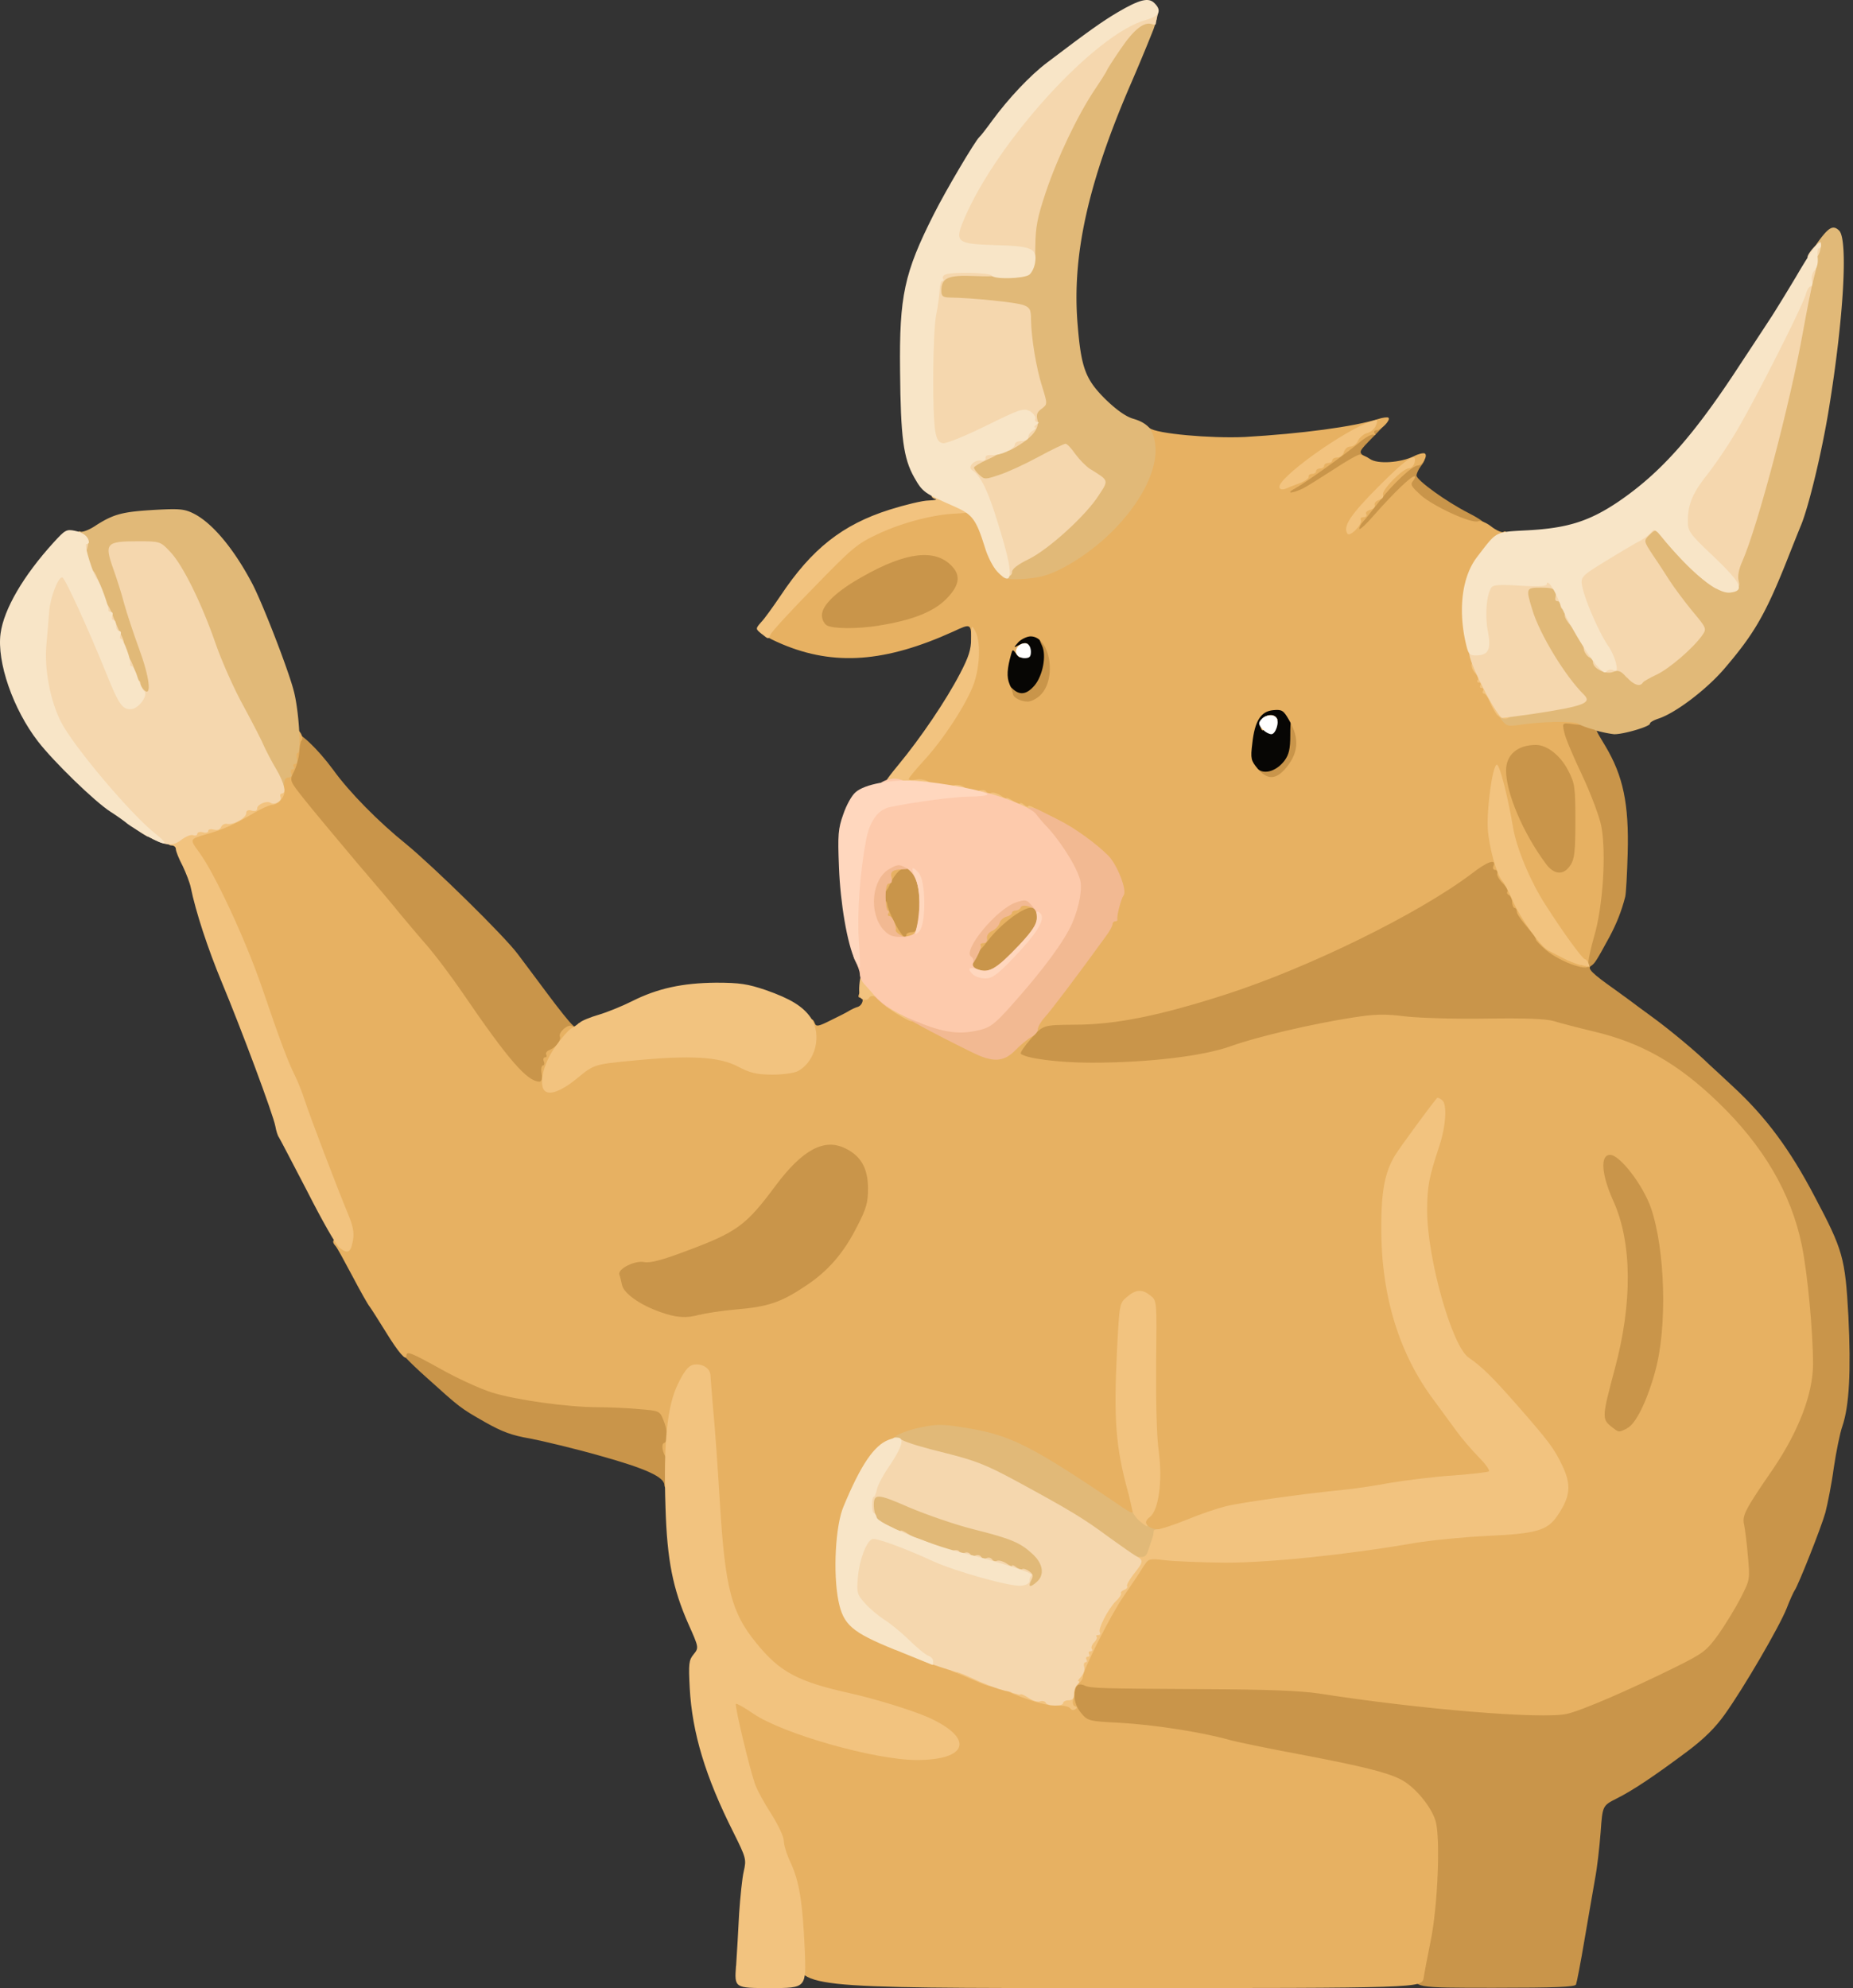 <svg width="508" height="545" fill="none" xmlns="http://www.w3.org/2000/svg"><rect width="100%" height="100%" fill="#333333" stroke="none"/><path d="M341.736 212.042c-1.706-2.609-1.034-13.459 1.034-16.972 1.266-2.222 1.628-2.377 6.332-2.609 4.756-.233 4.911-.155 6.1 2.015 1.422 2.816 1.499 11.16.078 14.518-1.5 3.565-3.8 4.908-8.4 4.908-3.36 0-4.084-.31-5.144-1.86zM275.493 191.298c-1.189-.904-1.421-2.015-1.421-6.174 0-5.941.517-8.189 2.688-10.85 1.344-1.782 2.093-2.014 5.815-2.014 3.877 0 4.394.155 5.144 1.859 1.111 2.377 1.188 8.784.155 12.194-1.189 4.159-3.412 6.019-7.444 6.019-1.861 0-4.084-.44-4.911-1.034h-.026z" fill="#070604"/><path d="M387.897 541.099c.31-2.17 1.189-7.285 2.016-11.392 2.016-9.817 2.688-23.741 1.421-28.261-1.111-3.953-5.737-9.533-9.614-11.47-3.877-1.937-10.339-3.565-27.604-6.846-8.4-1.55-17.188-3.358-19.565-4.03-7.444-2.092-20.626-4.081-29.775-4.624-8.555-.439-8.788-.516-10.649-2.686-1.628-1.938-1.861-2.764-1.628-7.13.233-4.908.233-4.908 4.316-4.753 2.223.077 18.015.516 34.996.904 16.981.362 32.747 1.033 34.995 1.498 16.309 3.281 55.078 6.536 60.971 5.218 3.645-.826 17.11-6.69 29.465-12.787 7.599-3.797 8.4-4.469 11.605-8.86 1.861-2.532 4.471-6.769 5.815-9.3 2.766-5.063 2.611-3.643 1.189-18.445-.517-5.218-.517-5.218 8.038-17.695 4.678-6.923 6.255-9.972 8.478-16.507 2.688-8.034 2.688-8.034 1.783-20.382-1.551-22.475-5.066-33.919-14.37-46.654-2.766-3.643-7.754-9.377-11.166-12.658-11.01-10.566-20.832-16.146-34.091-19.271-4.316-1.034-8.994-2.299-10.416-2.764-1.861-.672-7.211-.905-18.971-.75-8.994.155-18.454-.077-20.987-.516-3.411-.517-6.41-.439-11.527.31-10.416 1.55-25.536 5.14-32.592 7.75-8.865 3.203-24.709 4.753-43.163 4.314-7.599-.155-15.042-.672-16.516-1.189-2.61-.826-2.817-1.11-2.817-3.642.078-2.17.75-3.487 3.36-6.329 3.205-3.487 3.205-3.487 11.683-3.487 11.088 0 23.158-2.455 41.534-8.344 22.693-7.363 52.623-22.01 67.226-33.04 3.489-2.765 4.833-3.281 7.521-3.281 3.05 0 3.36.155 3.799 2.221.311 1.266.957 2.764 1.551 3.359.672.594 1.861 2.893 2.766 5.14 1.55 3.72 3.411 6.768 5.582 8.99.44.594.905 1.266.905 1.498 0 1.705 8.348 7.208 9.382 6.174.078-.155 1.112-3.28 2.171-6.923 2.766-9.377 3.283-19.788 1.422-27.589-1.422-5.89-1.422-5.89-1.784 2.377-.517 10.798-1.344 12.193-7.081 12.193-4.549 0-4.911-.31-10.804-9.972-4.911-8.111-7.444-20.899-5.066-26.117 1.034-2.376 4.911-3.565 10.494-3.28 4.238.31 4.238.31 4.238-2.816 0-3.203 0-3.203 3.722-3.203 5.221 0 9.667 1.498 9.667 3.28 0 .904-.362 1.189-1.112.904-1.499-.516-1.499-.516 1.422 4.315 4.833 8.111 6.487 15.783 6.099 29.449-.155 5.502-.439 10.849-.672 11.831-1.033 4.03-2.377 7.362-4.316 11.005-3.644 6.691-4.032 7.285-5.066 7.956-1.111.672.31 2.093 6.617 6.536 1.861 1.343 3.722 2.687 4.084 2.971.439.361 3.282 2.454 6.332 4.675 4.756 3.488 11.76 9.3 15.559 13.02.672.594 3.567 3.281 6.41 5.942 8.943 8.266 15.559 17.178 22.331 30.121 7.754 14.647 8.348 16.739 9.227 32.73.75 15.112.233 24.618-1.628 30.121-.672 1.86-1.706 7-2.378 11.469-.594 4.469-1.706 9.972-2.3 12.271-1.189 4.236-7.444 19.943-8.4 21.286-.31.439-1.344 2.687-2.223 4.986-2.016 5.063-11.76 21.802-16.981 29.087-2.533 3.565-5.583 6.613-10.261 10.127-8.865 6.613-14.81 10.643-19.436 12.942-3.799 1.937-3.799 1.937-4.316 9.222-.31 4.03-.957 9.817-1.551 12.865-.517 3.048-1.861 10.643-2.895 16.739-1.034 6.174-2.093 11.599-2.3 12.116-.233.672-5.428.904-22.409.904-22.098 0-22.098 0-21.581-3.875l-.181.052zM182.136 407.13c0-2.221-5.065-4.546-17.575-8.034-7.082-2.014-15.792-4.081-19.281-4.753-4.911-.826-7.676-1.86-12.277-4.469-6.927-3.952-6.772-3.875-16.438-12.58-4.084-3.643-7.366-7.079-7.366-7.595 0-.749.956-1.033 2.894-1.033 2.223 0 4.989 1.11 11.011 4.469 4.394 2.454 10.726 5.347 13.983 6.406 6.487 2.015 20.625 4.03 29.102 4.03 2.895 0 7.883.233 11.088.517 5.738.439 5.738.439 6.85 3.048 1.421 3.41.594 20.976-.957 20.976-.594 0-1.034-.439-1.034-.956v-.026z" fill="#C9954A"/><path d="M439.382 393.13c-1.938-1.55-2.016-1.86-1.706-6.536.233-2.687 1.422-8.706 2.688-13.33 4.756-17.644 4.679-30.715-.31-41.875-2.222-4.908-2.61-6.484-2.61-11.392 0-5.657 0-5.657 3.954-5.657 4.032 0 4.032 0 7.883 4.753 4.627 5.812 6.927 11.909 8.271 22.397 1.344 10.798.672 28.803-1.499 36.45-2.223 8.266-5.428 14.802-7.805 15.835-2.973 1.344-6.617 1.034-8.866-.671v.026zM178.725 361.949c-4.472-1.55-9.667-4.831-10.261-6.484-.233-.594-.672-2.893-.905-5.063-.517-3.952-.439-4.03 2.016-5.502 1.629-.956 3.8-1.55 6.022-1.55 3.36 0 15.715-4.082 21.504-7.13 3.412-1.783 7.883-6.174 12.949-12.942 7.211-9.533 10.804-11.909 18.248-11.909 4.238 0 8.038 1.937 10.209 5.14 1.499 2.17 1.706 3.488 1.706 9.378 0 6.406-.155 7.129-2.895 12.425-3.722 7.44-8.038 12.426-14.138 16.43-6.772 4.546-10.261 5.735-18.971 6.484-4.161.362-8.71 1.033-10.132 1.498-3.877 1.111-11.088.827-15.326-.749l-.026-.026zM142.256 297.238c-2.378-1.55-8.271-9.145-17.498-22.63-3.05-4.469-7.676-10.643-10.338-13.691-2.688-3.048-5.816-6.846-7.082-8.344-1.189-1.55-6.539-7.879-11.915-14.13-16.516-19.427-18.17-21.648-18.17-24.542 0-1.42.44-3.41 1.034-4.469.594-1.033 1.034-3.28 1.111-5.063 0-1.937.362-3.358 1.034-3.565 1.421-.516 6.617 4.392 10.933 10.256 4.316 6.019 12.354 14.208 20.031 20.382 7.676 6.329 26.802 25.083 30.524 30.069 1.706 2.222 5.427 7.285 8.348 11.16 2.895 3.875 5.893 7.672 6.772 8.395 1.344 1.189 1.421 1.421.232 2.61-.672.749-1.189 1.86-1.189 2.454-.077 1.343-1.783 3.642-2.765 3.642-.827 0-2.455 4.908-2.455 7.362 0 1.344-.44 1.55-3.128 1.55-1.861 0-4.161-.594-5.505-1.498l.026.052zM266.11 268.073c-2.894-1.033-2.765-4.392.233-9.222 5.066-7.957 10.648-12.193 16.231-12.193 3.644 0 3.722.077 4.239 2.531.827 4.469-.31 7.001-5.505 12.503-6.772 7.208-9.744 8.396-15.198 6.407v-.026zM244.813 258.386c-2.455-3.126-3.876-7.518-3.876-11.987 0-7.284 2.377-10.927 7.081-10.927 4.756 0 6.333 2.971 6.333 11.909 0 7.801-.595 10.411-2.301 10.411-.827 0-1.421.361-1.421.749 0 1.033-4.911.904-5.816-.155zM344.191 214.883c-.31-.232-.517-1.42-.517-2.609 0-1.86.155-2.015 1.499-1.188 1.939 1.188 4.989.077 7.005-2.609 1.189-1.628 1.55-3.203 1.55-6.923 0-4.392.156-4.753 1.551-4.753 1.861 0 2.533 1.704 2.533 6.845 0 4.082-1.034 6.846-3.644 9.739-1.551 1.705-2.456 2.015-5.66 2.015-2.172 0-4.084-.232-4.317-.517zM276.526 193.752c-.904-.439-1.344-1.627-1.344-3.203 0-3.203.517-3.642 2.3-1.86 2.016 2.015 3.955 1.783 6.178-.826 2.222-2.687 3.282-8.189 2.016-10.85-1.112-2.454-1.112-2.532 1.033-2.532 2.456 0 3.36 2.299 3.36 8.628 0 5.425-1.344 9.455-3.566 10.643-1.939 1.034-8.271 1.034-9.977 0zM224.42 173.655c-1.034-.594-1.344-1.705-1.344-4.986 0-4.03.233-4.547 2.817-7.001 3.36-3.28 12.2-8.395 17.86-10.333 4.394-1.498 12.949-1.86 15.999-.749 3.644 1.421 4.988 3.72 4.988 8.396 0 4.159-.155 4.546-3.205 7.517-3.489 3.487-9.382 5.812-18.376 7.207-6.255.956-17.111.904-18.765-.077l.026.026zM370.477 144.799c0-1.627.439-3.41.956-3.952.517-.517 2.093-2.454 3.412-4.314 6.022-7.879 10.054-11.16 13.853-11.16 2.171 0 2.3.517.75 2.532-.595.826-1.112 1.937-1.112 2.454 0 1.266 8.193 7.207 14.371 10.333 5.815 2.971 6.539 4.753 2.016 4.753-3.877 0-11.915-3.281-16.232-6.536-2.817-2.17-3.489-2.376-4.161-1.498-.439.594-2.61 3.126-4.833 5.657-3.412 3.953-4.394 4.624-6.488 4.624-2.455 0-2.532-.077-2.532-2.893zM351.118 134.828c0-1.938.439-2.687 1.783-3.358 2.223-.956 13.026-8.706 17.937-12.71 2.973-2.454 4.317-3.048 6.617-3.048 2.972 0 2.972 0-1.034 4.081-3.877 3.953-3.954 4.082-2.61 5.141.827.594 1.343 1.188 1.111 1.343-1.344 1.111-13.466 8.783-15.404 9.817-1.344.671-3.722 1.188-5.428 1.188-2.895 0-2.972-.078-2.972-2.454z" fill="#C9954A"/><path d="M218.399 535.519c-.672-12.193-1.55-17.695-3.877-22.681-1.033-2.17-1.861-4.831-1.861-5.941 0-1.111-1.499-4.315-3.36-7.285-1.86-2.816-3.954-6.613-4.548-8.344-1.784-5.064-5.506-21.286-5.506-24.102 0-2.377.155-2.532 2.688-2.532 1.784 0 3.955.904 7.005 2.971 7.004 4.753 33.341 12.658 42.129 12.658 4.083 0 8.477-1.188 8.477-2.299 0-1.343-6.926-5.063-12.587-6.923-8.865-2.816-12.871-3.953-15.714-4.547-5.583-1.033-15.198-4.314-17.782-5.941-3.283-2.093-5.066-3.72-8.4-7.957-6.694-8.189-8.478-15.034-9.899-37.509-1.189-19.865-2.456-35.933-2.973-37.277-.672-1.937-1.861-.826-4.083 3.798-1.784 3.565-2.456 6.174-2.766 9.894-.439 6.845-.827 8.395-2.016 8.395-1.266 0-2.378-3.952-1.266-4.314 1.111-.361 1.034-3.41-.233-6.406-.956-2.377-1.111-2.454-6.772-2.893-3.204-.31-8.193-.517-11.087-.517-8.478 0-22.642-2.015-29.103-4.03-3.283-1.033-9.615-3.952-13.983-6.407-8.348-4.624-9.46-5.063-9.46-3.642 0 1.628-2.222-.956-5.737-6.691-1.939-3.125-3.877-6.174-4.317-6.768-.517-.594-2.688-4.469-4.833-8.55-2.17-4.082-4.161-7.75-4.549-8.112-1.111-1.188-.75-1.937.827-1.937 2.016 0 1.861-1.705-.44-6.691-1.782-3.797-10.57-26.944-11.837-31.258-.31-1.033-1.266-3.203-2.093-4.83-1.784-3.565-3.8-8.99-9.15-24.541-4.626-13.253-12.07-29.45-16.67-35.934-1.861-2.764-2.973-5.14-2.973-6.535 0-2.093.31-2.3 3.567-3.126 4.084-.904 8.71-2.893 13.931-6.019 2.094-1.266 4.317-2.222 4.989-2.299 2.016 0 3.566-2.17 3.566-4.909 0-1.42.31-2.531.595-2.531.827 0 3.127-7.001 3.127-9.377 0-1.266.44-1.783 1.422-1.783 1.266 0 2.61 2.454 1.783 3.281-.233.232-.517 1.705-.594 3.281-.156 1.627-.828 4.03-1.5 5.27-1.189 2.376-1.189 2.376 3.128 7.801 2.378 2.971 8.71 10.566 13.983 16.817 5.35 6.252 10.726 12.581 11.915 14.131 1.266 1.498 4.393 5.269 7.081 8.344 2.688 3.048 7.289 9.222 10.339 13.691 12.354 18.083 17.575 24.102 20.909 24.102.595 0 .827-.827.595-2.222-.233-1.266 0-2.221.362-2.221.361 0 .516-.517.232-1.111-.232-.594-.077-1.111.362-1.111s.517-.362.31-.749c-.232-.439.155-.956.905-1.266 1.706-.672 3.282-2.609 2.817-3.72-.362-1.188 2.3-3.487 3.36-2.816.517.31 1.189.078 1.551-.439.439-.749.672-.516.672.904 0 2.17-2.016 4.392-3.955 4.392-.904 0-1.266.594-1.266 1.86 0 1.033-.44 2.686-1.034 3.565-1.499 2.299-2.171 4.986-1.344 4.986.362 0 2.61-1.55 4.911-3.41 4.161-3.488 4.161-3.488 15.197-4.547 6.022-.594 14.965-.956 19.876-.827 8.193.233 9.382.44 13.026 2.377 4.472 2.377 9.15 2.893 11.993 1.343 2.895-1.55 5.143-5.425 5.143-8.938 0-3.126.957-4.159 1.784-2.015.361.956 1.033.827 4.316-.826 2.171-1.034 4.471-2.222 5.066-2.61.594-.361 1.706-.904 2.455-1.11 1.344-.517 1.783-2.532.517-2.532-.517 0-.517-.439 0-1.498 1.034-1.938 5.35-2.015 7.211-.155 2.378 2.454 5.66 4.314 17.937 10.488 13.259 6.691 12.587 6.613 16.387 2.17.956-1.189 2.377-2.093 3.205-2.093.956 0 1.421-.516 1.421-1.782 0-.956.517-2.222 1.189-2.764.956-.827 9.744-12.271 17.86-23.353 2.61-3.642 4.316-9.3 3.721-12.426-1.033-5.657-14.809-15.783-25.742-18.909-1.034-.233-3.205-1.111-4.833-1.86-3.283-1.421-15.198-4.03-22.486-4.831-4.679-.516-4.679-.516-4.679-3.048 0-2.17.75-3.41 4.239-7.207 5.273-5.735 11.476-15.19 13.543-20.77 1.034-2.816 1.551-6.019 1.551-9.455 0-5.14 0-5.14-4.988-2.815-18.532 8.395-32.54 9.454-46.885 3.41-4.316-1.86-5.427-2.61-5.427-3.875 0-1.034 4.032-5.735 11.759-13.614 11.011-11.392 12.071-12.193 18.015-15.035 7.134-3.281 14.526-5.141 23.158-5.812 5.816-.439 5.816-.439 7.289 2.092.827 1.344 2.171 4.676 2.972 7.363.956 3.125 2.3 5.657 3.722 7 2.016 1.938 2.61 2.093 5.428 1.628 6.694-1.111 17.937-8.473 24.036-15.784 7.367-8.783 9.46-13.614 8.788-20.227-.439-4.159-.439-4.237 1.034-2.971 1.706 1.55 16.826 2.893 26.13 2.454 15.56-.904 29.853-2.816 36.469-4.908 1.344-.439 2.688-.594 2.895-.362.672.595-2.016 3.41-3.283 3.41-.594 0-.827.362-.516.904.31.44.232.595-.311.362-.361-.31-2.222.672-3.954 2.17-4.032 3.358-14.655 10.927-17.498 12.503-2.895 1.55-.904 1.498 2.171 0 1.267-.672 5.066-3.048 8.4-5.218 3.36-2.222 6.539-4.03 7.082-4.03.594 0 1.861.517 2.817 1.188 2.094 1.499 8.4 1.034 12.07-.749 1.267-.672 2.611-.956 2.973-.749.904.517-.595 3.281-1.861 3.281-1.499 0-6.849 4.985-10.649 9.894-1.938 2.531-3.954 5.063-4.471 5.58-.517.516-.957 1.42-.957 1.859 0 .517 1.939-1.265 4.239-3.952 5.221-5.89 9.899-10.411 10.856-10.411.361 0 .232.517-.311 1.189-.904 1.111-.594 1.55 2.171 4.081 3.49 3.049 13.776 7.75 15.56 7.079.672-.31 2.3.361 3.644 1.42 1.422 1.111 2.895 1.705 3.283 1.499 1.55-.956.672 2.17-1.267 4.546-4.394 5.218-5.505 7.001-6.539 10.049-2.3 6.484-.956 14.57 4.239 25.6 1.783 3.72 4.032 7.595 5.066 8.783 1.705 1.783 2.093 1.938 4.471 1.266 1.422-.361 5.738-.749 9.46-.749 6.849 0 6.926 0 6.926 1.783 0 1.627-.232 1.782-3.127 1.42-3.05-.439-3.05-.439-2.533 2.093.233 1.421 2.455 6.69 4.911 11.831 2.455 5.218 4.756 11.392 5.272 13.976 1.422 7.44.44 22.164-1.938 30.198-1.034 3.643-1.783 7.078-1.551 7.672.957 2.455-7.598-.361-11.76-3.952-1.499-1.266-2.688-2.532-2.688-2.816 0-.31-.362-.904-.749-1.421-3.489-4.159-4.472-5.502-4.472-6.251 0-.517-.31-.956-.594-.956-.31 0-.672-.749-.672-1.627-.078-.956-.517-1.783-.956-1.938-.362-.155-.595-.594-.362-.904.232-.362-.362-1.421-1.344-2.377-.957-.955-1.629-2.169-1.422-2.686.155-.517-.155-.904-.594-.904-.517 0-.75-.517-.44-1.111.75-2.015-1.705-1.188-6.022 2.17-14.577 11.005-44.507 25.678-67.225 33.04-18.299 5.89-30.369 8.344-41.69 8.344-8.555.077-8.555.077-11.838 3.797-1.783 2.015-3.049 3.875-2.817 4.159 1.344 1.266 10.209 2.454 19.359 2.454 15.482 0 30.808-1.782 38.485-4.624 7.133-2.531 22.021-6.019 33.134-7.749 6.1-.956 8.711-1.034 14.526-.31 3.877.439 13.931.749 22.331.594 10.648-.155 16.154.077 18.247.671 1.629.517 6.488 1.783 10.804 2.816 13.259 3.126 23.08 8.706 34.091 19.271 12.587 12.064 20.237 25.136 23.158 39.499 1.551 7.594 3.05 23.585 3.05 32.446 0 8.111-3.955 18.444-10.933 28.725-7.676 11.16-8.555 12.788-7.961 15.319.233 1.111.75 4.986 1.034 8.551.595 6.484.595 6.484-2.016 11.599-1.421 2.764-4.161 7.207-6.022 9.894-3.282 4.469-4.032 5.14-11.682 8.938-12.794 6.329-25.898 11.986-29.853 12.865-6.694 1.55-40.5-1.266-68.026-5.58-5.066-.749-13.983-1.111-31.636-1.189-28.224-.155-30.809-.232-32.54-.955-1.861-.905-2.817.077-2.817 2.893 0 1.55.672 3.281 1.86 4.676 1.784 2.092 2.016 2.17 10.571 2.609 9.15.516 22.331 2.531 29.775 4.624 2.378.671 11.166 2.454 19.566 4.03 17.265 3.28 23.752 4.908 27.603 6.845 3.877 1.938 8.478 7.518 9.615 11.47 1.344 4.676.594 23.224-1.344 32.73-.827 4.082-1.706 8.706-1.939 10.256-.516 2.764-.516 2.764-85.964 2.764-85.447 0-85.447 0-85.912-9.455l-.026-.026zm73.171-70.911c0-.361.439-.749 1.033-.749.595 0 1.112-1.188 1.344-3.203.517-4.392 7.082-18.445 11.76-25.135 2.094-3.049 4.549-6.613 5.35-7.957 1.551-2.531 1.551-2.531 8.349-2.015 18.609 1.421 39.518-.077 66.321-4.753 4.549-.749 13.543-1.627 20.108-1.937 13.026-.595 16.076-1.499 18.764-5.348 3.05-4.469 3.205-5.735 1.344-9.61-2.171-4.624-3.567-6.484-12.277-16.429-7.004-7.957-9.666-10.566-13.259-12.942-2.817-1.938-7.082-13.33-9.899-26.35-1.111-5.218-1.551-10.126-1.551-16.378-.077-8.86.311-10.927 3.645-20.304.594-1.783.956-3.358.827-3.488-.44-.439-7.754 8.784-9.227 11.677-3.567 6.923-4.316 19.193-1.784 31.619 2.533 12.581 6.488 21.88 12.949 30.353 1.861 2.455 4.678 6.33 6.333 8.551 1.55 2.222 4.238 5.425 5.944 7.078 2.533 2.377 3.05 3.41 3.05 5.735 0 3.203 0 3.203-11.993 3.953-3.954.232-10.648 1.033-14.887 1.782-4.239.749-10.054 1.627-12.949 1.86-10.933 1.111-28.43 3.487-32.462 4.546-2.378.595-7.211 2.222-10.804 3.72-9.382 3.72-15.921 3.565-15.921-.516 0-.956-.595-1.343-1.861-1.343-1.034 0-2.817-.595-3.955-1.344-21.736-14.802-30.446-19.504-39.234-21.363-8.116-1.705-16.154-1.034-18.764 1.498-.595.594-1.551 1.111-2.094 1.111-2.817 0-7.754 7.284-12.277 18.237-2.171 5.141-2.765 14.519-1.421 21.416 1.551 7.801 4.316 9.532 29.697 18.909 26.725 9.894 29.775 10.798 29.775 9.145l.026-.026zm23.675-56.237c.516-2.532.594-5.348.155-8.551-.362-2.609-.75-13.02-.75-23.069 0-15.706-.155-18.444-1.189-19.271-.956-.827-1.421-.749-2.765.594-1.499 1.498-1.629 2.764-2.223 15.19-.517 12.942-.233 18.522 1.551 28.132 1.111 5.657 3.282 12.064 3.799 11.392.31-.31.956-2.299 1.422-4.392v-.025zm130.781-16.818c2.377-1.033 5.582-7.594 7.805-15.835 3.283-12.064 2.688-33.04-1.189-44.484-2.171-6.329-8.555-14.647-11.243-14.647-2.765 0-2.378 5.425.905 12.658 5.143 11.392 5.272 27.977.362 46.137-3.412 12.71-3.49 13.614-1.112 15.551 2.378 1.86 2.094 1.783 4.472.672v-.052zM191.83 360.451c1.421-.439 5.944-1.111 10.131-1.498 8.71-.75 12.2-1.938 18.971-6.485 6.1-4.029 10.416-8.989 14.138-16.429 2.455-4.753 2.895-6.407 2.895-10.204 0-5.58-1.939-8.938-6.177-11.005-5.816-2.893-11.76.31-19.204 10.256-8.038 10.85-10.571 12.71-24.425 17.85-6.694 2.532-9.899 3.359-11.527 3.049-2.61-.517-7.288 1.859-6.849 3.409.233.517.517 1.86.749 2.894.517 2.299 4.911 5.425 10.416 7.362 4.472 1.627 7.289 1.782 10.856.749l.026.052zM425.556 257.12c0-.31-1.861-3.41-4.084-6.923-4.678-7.208-8.038-15.784-9.382-24.18-.905-5.425-.957-5.657-1.629-3.41-.517 1.628-.439 3.72.155 6.329.517 2.17 1.189 5.27 1.5 6.924.361 1.627 1.033 3.048 1.499 3.203.439.155.827.904.827 1.705 0 .749.362 1.421.749 1.421.44 0 .75.826.75 1.86 0 1.033.362 1.86.749 1.86.44 0 .75 1.033.75 2.221 0 1.705.31 2.222 1.499 2.222.956 0 1.499.516 1.499 1.498 0 .827.517 1.498 1.111 1.498.595 0 1.112.517 1.112 1.111s.362 1.111.749 1.111c.44 0 .75.517.75 1.111s.362 1.111.749 1.111c.44 0 .75-.31.75-.672h-.103zm4.988-19.943c1.111-1.705 1.344-3.72 1.344-12.115 0-9.378-.155-10.334-1.939-13.769-2.093-4.159-5.815-7.078-8.865-7.078-5.066 0-8.193 2.686-8.193 7 0 6.252 4.756 17.334 10.933 25.6 2.223 3.049 4.911 3.204 6.694.362h.026zm-78.521-26.039c4.032-4.469 4.394-8.628 1.267-13.924-1.422-2.454-1.861-2.764-4.239-2.532-3.412.31-5.066 2.971-5.738 9.145-.517 4.159-.362 4.676 1.499 6.923 2.456 2.894 4.679 3.048 7.211.362v.026zm-66.76-20.615c4.549-4.546 2.611-15.99-2.688-16.068-1.034 0-2.533.749-3.36 1.55-1.421 1.628-1.421 1.628.155.827 2.378-1.266 3.36-.078 1.706 2.015-1.422 1.705-1.499 1.705-2.455.439-.957-1.343-1.034-1.343-1.422.077-1.111 3.953-1.266 6.175-.439 8.189.517 1.189.956 2.455.956 2.765.155.955 2.171 2.015 4.032 2.015.956 0 2.533-.827 3.489-1.783l.026-.026zm-44.3-19.038c8.994-1.421 14.887-3.72 18.376-7.208 3.645-3.642 4.162-6.406 1.629-9.067-4.549-4.831-12.51-3.953-24.554 2.893-7.082 3.953-11.088 7.802-11.088 10.566 0 1.111.595 2.299 1.344 2.764 1.628.956 8.116 1.033 14.293.077v-.025z" fill="#E7B162"/><path d="M345.613 199.41c-.904-2.454 3.05-4.753 4.472-2.454.31.439.232.594-.31.31-.362-.233-1.422.439-2.223 1.498-1.267 1.782-1.499 1.86-1.939.672v-.026zM266.266 258.98c0-1.498.31-2.687.672-2.687.362 0 .827-.671 1.034-1.55.233-.826 1.034-1.705 1.861-1.937.827-.233 1.628-1.033 1.861-1.86.232-.827 1.111-1.627 1.938-1.86.905-.232 1.551-.672 1.551-1.033 0-.362.517-.672 1.111-.672.595 0 1.112-.31 1.112-.749 0-.362 1.499-.749 3.36-.749 2.817 0 3.36.232 3.36 1.498 0 1.033-.517 1.498-1.629 1.498-2.3 0-8.477 4.754-11.604 8.938-3.283 4.314-4.627 4.676-4.627 1.189v-.026zM244.891 258.541c-1.266-.517-1.706-1.343-1.706-2.971 0-1.421-.362-2.222-1.034-2.222-1.266 0-1.938-1.627-1.938-4.546 0-1.628.362-2.17 1.499-2.17.827 0 1.499.517 1.499 1.111 0 .671.827 2.815 1.861 4.83 1.783 3.565 3.36 5.27 3.36 3.798 0-.439.672-.827 1.499-.827.827 0 1.499-.516 1.499-1.111 0-.594.362-1.11.827-1.11.44 0 .672 1.188.517 2.815-.233 2.687-.31 2.764-3.205 2.894-1.628.077-3.722-.155-4.626-.517l-.052.026zM240.213 242.55c0-1.42.31-2.609.672-2.609.362 0 .827-.749.957-1.627.155-1.421.749-1.783 3.411-1.938 3.36-.232 4.161.75 1.629 2.093-.827.439-2.094 2.17-2.818 3.72-1.628 3.952-3.876 4.081-3.876.361h.025z" fill="#E7B162"/><path d="M279.654 434.875c0-1.55-.362-2.221-1.189-2.221-.672 0-2.223-.44-3.49-1.034-1.344-.594-6.254-1.937-10.932-3.048-4.679-1.111-9.899-2.609-11.528-3.281-1.628-.749-5.427-2.299-8.4-3.487-3.954-1.55-5.738-2.687-6.177-3.875-.75-1.937-.905-7.672-.233-9.377.827-2.093 5.144-1.344 13.854 2.454 4.678 2.015 12.587 4.753 17.653 6.019 10.338 2.609 12.794 3.642 16.309 6.923 2.171 2.092 2.378 2.764 2.378 6.484 0 5.063-1.344 6.691-5.428 6.691-2.533 0-2.766-.155-2.766-2.222l-.051-.026zM309.067 428.778c-.827-.516-4.084-2.815-7.366-5.218-6.617-4.986-10.856-7.517-25.097-15.189-8.787-4.754-11.475-5.813-20.03-7.802-5.428-1.343-10.571-2.971-11.476-3.72-1.551-1.343-1.551-1.343.077-2.816.957-.904 3.877-2.015 7.005-2.686 4.678-.956 6.099-.956 12.122 0 12.793 2.015 18.299 4.83 43.757 22.087 2.61 1.705 2.688 1.705 2.223-.672-.362-2.092-.362-2.092 1.783-.232a167.487 167.487 0 002.895 2.454c.439.361.362.826-.31 1.265-1.551.905.31 2.971 2.61 2.971 1.422 0 1.783.362 1.783 1.783 0 1.033-.31 2.092-.749 2.299-.362.232-.75 1.266-.75 2.299 0 1.266-.361 1.782-1.499 1.782-.827 0-1.706.517-1.938 1.111-.517 1.343-3.05 1.421-5.143.233l.103.051zM72.782 212.042c-1.267-2.221-2.3-4.236-2.3-4.546 0-.233-2.378-4.831-5.273-10.204-2.895-5.425-6.617-13.692-8.27-18.367-3.878-11.238-9.073-21.803-12.51-25.368-2.533-2.687-3.05-2.893-6.927-2.893-2.3 0-4.316.31-4.627.749-.232.361.078 1.937.75 3.41.594 1.498 1.628 4.753 2.3 7.285.595 2.531 2.456 8.188 4.084 12.58 2.223 6.252 2.895 9.145 2.895 12.865 0 4.753 0 4.753-2.533 4.753-3.05 0-3.36-.31-6.41-8.189-1.344-3.487-2.895-7.285-3.412-8.551a213.948 213.948 0 01-2.895-7.078 244.83 244.83 0 00-3.954-8.938c-2.093-4.469-3.36-14.802-1.706-13.846.517.31 2.533-.439 4.472-1.783 4.833-3.048 7.21-3.642 16.153-4.159 6.617-.361 7.961-.232 10.494 1.034 5.143 2.609 11.01 9.661 15.999 19.116 2.765 5.218 9.899 23.585 11.398 29.397 1.421 5.219 2.17 17.102 1.111 17.102-.31 0-.44.671-.233 1.498.233.904 0 1.498-.439 1.498-.517 0-.672.362-.44.749.233.439.156.749-.31.749-.439 0-.594.517-.361 1.111.31.672 0 1.111-.75 1.111-.672 0-1.189.594-1.189 1.498 0 3.049-2.765 1.628-5.143-2.609l.026.026zM437.237 200.082c-2.016-.517-4.032-1.266-4.471-1.628-1.034-.826-9.382-.671-15.482.155-3.954.594-4.239.517-5.738-1.421-.904-1.188-1.55-2.17-1.421-2.299.155-.155 3.567-.749 7.676-1.421 14.448-2.17 13.259-1.627 10.416-5.14-3.567-4.392-8.994-14.363-10.416-19.039-.672-2.17-1.189-5.425-1.189-7.207 0-3.204 0-3.204 5.816-3.204 5.737 0 5.737 0 7.521 4.676.956 2.532 2.016 4.753 2.3 4.986.31.232 1.628 2.454 2.972 5.063 1.267 2.532 2.688 4.624 2.973 4.624.31 0 .749.672.956 1.498.31 1.189 1.034 1.499 3.567 1.499 2.171 0 3.722.439 4.755 1.498 1.551 1.498 1.551 1.498 4.834-.077 1.783-.905 5.221-3.41 7.521-5.658 4.316-4.081 4.316-4.081-.155-9.661-2.456-3.049-4.988-6.613-5.583-7.802-.672-1.266-2.171-3.642-3.36-5.27-3.954-5.502-2.378-10.927 3.127-10.927 1.939 0 2.895.517 4.032 2.015 3.645 4.908 13.854 14.363 15.56 14.363.232 0 .439-1.111.439-2.377 0-1.343.672-3.874 1.499-5.657 4.084-8.99 13.104-43.089 16.671-63.006 2.533-14.285 3.877-18.832 6.332-22.32 2.973-4.081 4.161-4.753 5.816-3.125 2.455 2.454 1.266 23.818-2.818 48.875-1.861 11.522-5.505 26.789-7.676 31.981-.594 1.421-2.455 6.097-4.161 10.411-5.738 14.285-8.865 19.555-16.981 29.01-4.911 5.657-13.182 11.909-17.782 13.459-1.344.439-2.455 1.033-2.455 1.421 0 .826-7.444 2.97-9.822 2.893-.905-.078-3.36-.517-5.273-1.111v-.077zM274.898 158.258c-.232-.361-.232-1.705 0-2.893.362-1.705 1.267-2.531 4.988-4.314 4.756-2.377 16.438-12.71 18.377-16.378 1.034-1.937.956-2.17-.75-3.281-1.033-.671-2.894-2.299-4.083-3.642-2.301-2.377-2.301-2.377-9.744 1.343-12.277 6.252-18.92 5.942-18.92-.826 0-2.532.311-2.971 2.818-4.082 12.716-5.657 14.293-6.846 14.293-10.643 0-1.498.361-3.126.827-3.565.594-.594.517-2.092-.362-5.58-.595-2.531-1.422-7.672-1.629-11.237-.516-6.174-.672-6.613-2.455-7.362-1.628-.672-14.138-1.938-20.315-2.015-2.016-.078-2.093-.233-2.093-4.082 0-6.406.517-6.69 12.793-6.251 6.927.31 10.571.155 11.321-.44.672-.516 1.189-3.125 1.421-7.594.672-11.237 8.039-30.509 16.516-43.09 1.861-2.763 3.36-5.217 3.36-5.347 0-.155 1.706-2.815 3.799-5.89 3.877-5.812 5.583-7 9.977-7 2.533 0 2.533 0 1.189 3.952a548.195 548.195 0 01-6.41 15.397c-11.605 26.943-15.999 46.86-14.37 65.692.956 11.754 2.171 14.88 7.521 20.227 3.05 2.971 5.66 4.831 7.676 5.425 4.084 1.188 5.66 3.126 6.1 7.44.956 10.565-10.933 26.039-25.82 33.711-3.722 1.86-6.022 2.455-10.21 2.765-3.204.232-5.505 0-5.815-.44z" fill="#E1B978"/><path d="M201.805 538.878c.233-3.41.595-9.816.827-14.363.31-4.469.827-9.661 1.267-11.521.749-3.281.672-3.643-2.895-10.798-7.599-15.113-11.243-27.151-11.915-39.421-.362-6.691-.233-7.672 1.034-9.222 1.499-1.86 1.499-1.86-1.422-8.396-4.238-9.61-5.815-17.411-6.254-31.852-.595-17.566.439-27.899 3.411-33.918 1.629-3.358 2.817-4.908 4.084-5.218 2.378-.595 4.833.904 4.833 2.893.078.904.362 5.141.75 9.455.439 4.314 1.266 15.99 1.861 25.962 1.421 22.836 3.127 29.604 9.899 37.87 6.487 8.034 11.398 10.643 25.82 13.847 7.004 1.55 17.498 4.83 21.581 6.69 12.432 5.658 10.726 11.599-3.36 11.599-11.398 0-36.624-7.13-44.817-12.709-2.455-1.705-4.626-2.894-4.755-2.687-.44.362 3.721 17.644 5.22 21.958.595 1.705 2.688 5.502 4.549 8.344 1.861 2.97 3.36 6.174 3.36 7.284 0 1.111.827 3.798 1.861 5.942 2.378 5.141 3.283 10.721 3.877 23.818.44 10.565.44 10.565-9.459 10.565-9.822 0-9.822 0-9.383-6.096l.026-.026zM293.43 468.354c-.233-.361-1.267-.749-2.3-.749-1.422 0-1.784-.361-1.784-1.86 0-1.627.31-1.86 2.688-1.86 2.456 0 2.688.155 2.223 1.783-.31 1.111-.078 1.937.439 2.092.672.233.672.439.078.827-.517.31-1.034.232-1.344-.233zM285.986 467.088c-4.833-1.111-12.277-4.236-12.277-5.141 0-1.498 3.799-1.265 8.348.44 2.171.826 4.549 1.498 5.273 1.498.827 0 1.266.594 1.266 1.86 0 1.033-.232 1.782-.517 1.782-.361-.077-1.266-.232-2.093-.439zM293.042 460.527c0-1.421.362-2.609.75-2.609.439 0 .749-.827.749-1.783 0-2.454 6.1-15.19 10.132-21.131 5.35-7.75 5.944-8.344 7.805-8.189 1.344.155 1.861-.31 2.378-2.015.439-1.188.905-2.764 1.111-3.358.233-.594.311-1.344.311-1.628-.078-.361.439-.594 1.189-.594.749 0 4.316-1.188 7.883-2.609 3.566-1.498 8.4-3.126 10.803-3.72 3.877-.956 21.142-3.41 32.075-4.469 2.688-.232 8.555-1.111 13.027-1.937 4.549-.749 12.276-1.705 17.265-2.015 5.066-.362 9.382-.904 9.666-1.111.31-.31-1.034-2.17-2.972-4.082-1.939-2.015-4.627-5.14-5.945-7-1.344-1.86-4.032-5.503-5.944-8.112-9.744-12.865-14.655-28.855-14.655-47.454 0-10.204.956-15.319 3.799-20.021 1.422-2.299 10.21-14.285 11.528-15.706.155-.155.827.155 1.421.672 1.344 1.11.957 7.078-.749 12.27-2.973 8.99-3.412 11.315-3.412 18.16.078 13.175 6.849 37.045 11.398 40.093 3.567 2.454 6.255 5.063 13.259 13.019 8.71 9.972 10.132 11.832 12.355 16.508 2.61 5.424 2.3 8.55-1.422 13.975-2.688 3.875-5.738 4.753-18.764 5.348-6.539.309-15.56 1.188-20.108 1.937-18.842 3.281-39.984 5.425-52.106 5.425-6.539-.078-13.931-.362-16.438-.672-4.549-.517-4.549-.517-6.1 1.938-.827 1.42-3.282 4.985-5.35 8.034-3.412 4.908-11.165 20.227-11.165 22.164 0 .827-2.378 3.203-3.205 3.203-.311 0-.517-1.188-.517-2.609l-.052.078zM266.989 460.605c-2.222-.956-4.678-2.015-5.35-2.222-2.455-.749-1.551-2.686 1.267-2.686 1.421 0 2.61.31 2.61.594 0 .31 1.499 1.033 3.36 1.55 2.766.827 3.36 1.266 3.36 2.764 0 2.17-.155 2.17-5.221 0h-.026zM312.401 416.947c-.957-.826-1.861-2.092-1.939-2.764-.155-.672-.672-3.126-1.266-5.347-3.36-12.271-3.877-19.788-2.973-38.62.672-12.787.672-12.942 2.688-14.647 2.533-2.17 4.239-2.222 6.539-.362 1.706 1.343 1.706 1.421 1.5 18.754-.078 10.411.155 20.098.749 24.102 1.034 8.034-.077 16.146-2.533 17.851-.749.517-1.189 1.343-.904 1.782.672 1.189.232.956-1.861-.749zM93.046 342.033c-.905-.672-4.834-7.595-8.788-15.396-4.032-7.75-7.521-14.441-7.806-14.88-.31-.362-.75-1.782-.956-2.971-.594-3.28-9.537-27.15-14.655-39.42-3.877-9.3-7.21-19.504-8.555-26.117-.232-1.189-1.266-3.875-2.222-5.89-1.034-1.938-1.861-4.03-1.861-4.624 0-.517-.517-.956-1.112-.956-1.628 0-1.344-2.17.595-3.72.904-.749 3.722-1.782 6.255-2.299 2.61-.517 4.678-1.188 4.678-1.55 0-.31 1.499-.594 3.36-.594 3.05 0 3.36-.155 3.36-1.86 0-1.189.439-1.86 1.189-1.86.594 0 1.628-.517 2.222-1.111.672-.594 2.171-1.111 3.36-1.111 1.422 0 2.171-.361 2.171-1.111 0-.671.672-1.11 1.861-1.11 1.344 0 1.861.361 1.861 1.42 0 1.783-1.86 3.798-3.567 3.798-.672.077-2.894 1.033-4.988 2.299-5.22 3.048-8.27 4.469-13.181 5.812-4.317 1.266-4.317 1.266-1.629 4.909 4.317 5.941 12.51 23.585 16.981 36.45 5.273 15.473 7.366 20.976 9.15 24.541.827 1.627 2.093 4.83 2.817 7.078 1.499 4.624 8.943 24.102 11.76 30.87 1.421 3.41 1.783 5.141 1.421 7.362-.594 3.41-1.421 3.875-3.644 2.093l-.077-.052zM148.873 298.349c-.904-2.532.44-7.285 3.36-11.392 1.629-2.299 3.567-4.547 4.317-4.986.749-.362 1.783-1.188 2.378-1.627.516-.517 2.894-1.499 5.22-2.17 2.301-.672 6.488-2.377 9.15-3.72 6.927-3.488 13.776-4.986 23.003-5.063 6.539 0 8.71.361 13.621 2.015 6.771 2.376 10.209 4.469 12.354 7.594 3.128 4.624 1.344 12.064-3.567 14.648-.956.516-4.161.955-7.081.955-4.317-.077-5.945-.439-9.227-2.17-5.144-2.764-13.182-3.203-28.586-1.705-10.933 1.034-10.933 1.034-15.637 4.909-4.833 3.952-8.4 4.985-9.305 2.686v.026zM245.562 277.735c-2.093-1.344-3.876-2.687-3.876-2.971 0-.362 1.188-.594 2.61-.594s2.61.31 2.61.672c0 .361.828.904 1.861 1.11 1.344.362 1.861.956 1.861 2.299 0 2.377-.31 2.377-5.066-.516zM236.103 273.73c-.439-.155-.672-1.782-.517-3.642.233-2.687.595-3.359 1.628-3.359 2.094 0 3.722 2.093 3.722 4.624 0 1.628-.31 2.17-1.111 1.86-.595-.31-1.267-.155-1.499.233-.44.749-.956.827-2.223.31v-.026zM433.283 264.56c-1.266-.31-3.411-1.189-4.833-1.938-1.422-.749-3.205-1.627-4.032-2.092-2.171-1.111-7.883-9.223-9.822-13.847-.956-2.221-2.171-4.624-2.765-5.218-1.628-1.937-3.567-9.067-3.954-14.208-.311-5.657 1.266-17.256 2.455-17.644.749-.232 3.05 8.706 4.471 17.257.957 5.657 4.756 14.802 8.865 21.131 4.834 7.595 10.21 14.957 10.856 14.957.31 0 .672.517.956 1.111.233.594.31 1.111.233 1.033-.078-.077-1.189-.31-2.456-.594l.026.052zM278.75 223.046c-.75-.155-1.344-.672-1.344-1.033 0-.362-.517-.672-1.267-.672-2.222 0-9.149-2.609-9.149-3.41 0-1.11 2.817-1.86 3.411-.904.233.362.905.517 1.422.31.517-.155 1.628.155 2.533.749.827.594 1.551.956 1.551.672 0-.232.827.155 1.861.827 1.033.671 1.86.955 1.86.671 0-.31.517-.155 1.112.362.594.517 1.111.672 1.111.439 0-.31.672-.155 1.499.31.827.439 1.499 1.111 1.499 1.498 0 .749-3.721.904-6.099.233v-.052zM260.295 216.589c0-1.421 2.456-1.938 3.955-.827 1.861 1.343 1.551 1.86-1.344 1.86-1.706 0-2.611-.362-2.611-1.033zM242.953 215.607c-1.034-.31-.44-1.343 3.411-6.019 6.022-7.285 12.949-17.489 16.826-24.929 2.378-4.546 3.05-6.613 3.05-9.661.077-3.72.077-3.798 1.111-2.015 1.551 2.764 1.344 9.661-.439 14.647-2.094 5.58-8.271 15.035-13.543 20.77-2.301 2.531-4.239 4.83-4.239 5.14 0 .31.904.362 2.093.155 1.861-.361 4.627.827 4.627 2.015 0 .517-10.804.439-12.872-.077l-.025-.026zM410.513 196.129c-.517-.671-1.499-2.299-2.016-3.565-.517-1.343-1.344-2.454-1.706-2.454-.362 0-.439-.31-.232-.749.232-.362.077-.749-.362-.749-.44 0-.595-.31-.362-.749.232-.362.077-.749-.362-.749s-.672-.31-.362-.672c.233-.362 0-1.111-.517-1.705-1.628-1.705-1.551-3.565.155-3.565.957 0 1.499.517 1.499 1.498 0 .827.31 1.499.595 1.499.956 0 2.378 3.565 2.378 5.941 0 1.705.361 2.222 1.499 2.222.827 0 1.499.517 1.499 1.111s.517 1.11 1.111 1.11c1.628 0 1.344 2.015-.31 2.455-.75.155-1.861-.233-2.455-.905l-.052.026zM208.939 173.887c-1.861-1.498-1.861-1.498-.31-3.281.905-.904 3.282-4.236 5.35-7.285 8.555-12.864 16.981-19.503 29.852-23.585 4.239-1.343 9.15-2.531 10.804-2.531 1.706-.078 2.455-.233 1.706-.44-.672-.155-1.112-.671-.905-1.033.672-1.033 4.084-.827 7.599.517 2.378.956 3.205 1.627 3.205 2.816 0 1.343-.517 1.549-3.877 1.704-6.255.233-14.655 2.377-21.426 5.503-5.945 2.764-7.082 3.72-17.705 14.647-6.332 6.406-11.682 12.271-11.993 13.02-.517 1.343-.594 1.343-2.3-.078v.026zM369.34 146.195c-1.189-1.938.956-5.141 8.477-12.71 7.754-7.802 10.804-9.894 9.977-6.613-.233.826-.905 1.498-1.499 1.498-1.706 0-7.599 6.019-7.134 7.207.233.672-.155 1.189-1.111 1.499-.827.232-1.344.826-1.189 1.343.233.517-.31 1.111-1.189 1.343-.904.233-1.421.749-1.111 1.188.232.44-.078.827-.75.827s-.956.362-.749.749c.31.439-.31 1.628-1.344 2.687-1.189 1.188-2.094 1.55-2.378 1.033v-.051zM350.808 133.717c-1.344-2.17 18.014-16.068 25.381-18.289 1.499-.517 1.628-.362 1.033 1.188-.31.904-1.421 1.86-2.377 2.092-.957.233-2.094 1.189-2.533 2.093-.362.904-1.344 1.627-2.094 1.627-.827 0-1.551.672-1.783 1.499-.233.826-1.034 1.498-1.784 1.498-.827 0-1.421.362-1.421.749 0 .439-.517.749-1.111.749-.595 0-1.112.362-1.112.749 0 .44-.517.75-1.111.75-.595 0-1.112.361-1.112.749 0 .439-.517.749-1.111.749s-1.034.362-.905.826c.078.362-1.033 1.189-2.455 1.705-1.422.517-3.127 1.189-3.799 1.499-.75.31-1.499.232-1.706-.155v-.078z" fill="#F2C37F"/><path d="M266.266 288.377c-11.32-5.579-19.358-9.971-19.358-10.565 0-1.266 4.626-.672 10.054 1.266 5.066 1.782 5.815 1.86 9.227 1.033 3.205-.749 4.316-1.55 8.788-6.536 12.121-13.614 17.497-21.88 18.531-28.416.595-3.875-2.895-10.126-10.261-18.16-3.411-3.72-2.378-7.001 1.499-4.986.672.362 3.128 1.55 5.35 2.687 4.472 2.221 10.261 6.406 13.699 9.816 2.533 2.532 5.272 9.662 4.239 10.927-.672.905-1.939 5.658-1.706 6.614.077.31-.155.516-.595.516-.362 0-.749.362-.749.827 0 .439-.75 1.86-1.706 3.126-8.193 11.314-15.249 20.614-16.826 22.319-1.034 1.111-1.938 2.687-1.938 3.358 0 .672-.827 1.628-1.784 2.093-.956.517-2.894 2.092-4.316 3.565-3.282 3.358-6.255 3.487-12.122.516h-.026zM241.247 274.531c-2.016-1.86-2.016-1.86.75-1.86 2.378 0 2.688.233 2.688 1.86 0 1.034-.31 1.86-.672 1.86-.44 0-1.629-.826-2.766-1.86z" fill="#F2B992"/><path d="M264.25 264.715c-1.344-.517-1.189-5.141.31-8.267 1.784-3.875 8.633-10.333 11.993-11.314 1.499-.517 3.955-.749 5.35-.594 2.533.232 2.611.31 2.766 3.564.077 1.86-.078 2.816-.233 2.093-.439-1.421-4.239-2.609-4.626-1.421-.155.439-.75.827-1.344.827-.595 0-1.034.31-1.034.671 0 .362-.672.827-1.551 1.034-.827.232-1.706 1.033-1.861 1.782-.233.749-1.111 1.705-2.016 2.093-.956.439-1.551 1.265-1.421 2.092.155.749-.233 1.266-.957 1.266-.672 0-1.034.31-.749.671.439.75-2.456 6.097-3.205 5.942-.31 0-.957-.233-1.422-.439zM240.343 257.585c-2.171-2.299-3.128-5.812-3.128-11.16 0-7.956 3.128-11.676 9.667-11.676 2.61 0 2.972.233 2.972 1.705 0 1.498-.362 1.782-2.223 1.86-2.972.077-3.644.594-3.205 2.377.233.955 0 1.498-.594 1.498-.75 0-1.034 1.033-1.034 3.72 0 2.092.31 3.72.595 3.72.361 0 .361.361.155.749-.233.439-.155.749.31.749.749 0 2.016 2.816 1.706 3.875-.078.31.517.904 1.344 1.343 2.688 1.421 1.783 2.971-1.706 2.971-2.456 0-3.645-.439-4.833-1.705l-.026-.026z" fill="#F2B992"/><path d="M252.852 280.654c-6.694-2.532-10.416-4.754-13.259-7.879-.904-1.111-2.171-2.454-2.765-3.126-.595-.672-1.112-1.783-1.112-2.609 0-.749-.594-2.377-1.266-3.643-2.533-4.469-1.189-32.446 1.861-39.291 2.222-5.063 1.861-4.908 20.392-7.363 4.833-.671 7.521-.671 11.088 0 6.177 1.111 14.965 4.625 16.232 6.407.594.827 1.628 2.015 2.222 2.687 4.032 4.029 8.71 11.314 9.822 15.189.749 2.454-.155 7.44-2.094 11.987-2.171 4.985-8.038 12.942-16.826 22.758-4.161 4.676-5.66 5.89-8.348 6.536-5.272 1.343-9.304.904-15.999-1.628l.052-.025zm26.286-21.287c5.815-6.174 6.409-8.266 3.489-11.392-1.189-1.343-1.628-1.421-4.084-.594-5.35 1.782-14.81 13.33-12.277 14.88.517.31.75 1.111.517 1.705-.31.826.233 1.42 1.551 1.86 2.817.955 4.911-.31 10.804-6.484v.025zm-28.431-3.564c.517-.517 1.034-3.41 1.266-6.407.362-6.252-.827-10.049-3.799-11.599-1.706-.904-2.171-.827-4.394.439-4.756 2.764-5.66 11.754-1.706 16.507 1.499 1.628 2.456 2.093 4.834 2.093 1.628 0 3.36-.439 3.799-1.033zM240.937 215.555c0-1.266 3.204-2.454 5.272-2.015 3.722.827 2.688 2.609-1.551 2.609-2.016 0-3.721-.232-3.721-.594z" fill="#FDCAAC"/><path d="M286.736 466.778c-.31-.439-1.034-.594-1.628-.361-.595.232-1.939-.155-3.05-.905-1.034-.671-2.016-1.188-2.171-1.033-.155.078-.362.078-.595.078-.232-.078-.672-.233-1.111-.31-.362-.078-.827-.233-.905-.31-.155-.155-.956-.31-1.783-.439-.905-.233-2.533-.75-3.722-1.189-1.189-.516-2.3-.956-2.533-1.033-.232-.078-1.706-.749-3.36-1.498-1.628-.75-3.282-1.421-3.721-1.421-.362-.078-3.49-1.034-6.927-2.222-4.472-1.627-7.005-3.048-9.305-5.27-1.706-1.627-4.394-3.797-5.893-4.675-1.499-.956-3.799-2.894-5.066-4.392-2.377-2.687-2.377-2.764-2.093-9.455.362-7.672 2.093-12.115 4.833-12.787 2.094-.517 2.3-2.532.233-2.532-1.344 0-1.499-.516-1.499-4.469 0-2.454.31-4.469.672-4.469.362 0 .827-.904 1.034-2.092.232-1.111 1.783-4.03 3.411-6.484 1.706-2.454 3.205-4.753 3.36-5.218.155-.439 1.112-.233 2.378.439 1.189.749 6.487 2.299 11.76 3.565 8.271 2.092 11.088 3.126 19.721 7.801 14.292 7.75 18.454 10.256 25.148 15.242 3.282 2.376 6.694 4.753 7.521 5.218 2.093 1.111 2.093 1.55-.595 4.908-1.188 1.498-2.093 3.048-1.86 3.358.232.31-.155.827-.827 1.034-.672.31-1.034.671-.828.904.155.232-.361 1.188-1.344 2.092-2.222 2.222-5.065 7.75-4.471 8.628.233.439.078.749-.439.749s-.75.233-.44.44c.233.31-.077.955-.672 1.55-.594.594-.904 1.42-.672 1.782.31.362.078.672-.362.672-.439 0-.594.361-.361.749.232.439.077.749-.362.749-.44 0-.595.362-.362.749.233.439.155.749-.233.749-.439 0-.594.594-.362 1.421.156.749-.232 1.86-.904 2.609-.672.672-.956 1.188-.672 1.188.362 0 .232.362-.31.905-.517.516-.905 1.627-.905 2.609 0 1.188-.439 1.705-1.499 1.705-.827 0-1.499.361-1.499.749 0 .956-4.239.956-4.833-.078h.103zm-2.455-33.169c2.093-1.86 1.706-4.831-1.034-7.44-3.489-3.281-5.945-4.314-16.309-6.923-5.066-1.266-13.026-4.03-17.704-6.019-8.866-3.875-9.744-3.875-9.667-.31.078 2.015 1.034 4.469 1.861 4.469.362.078 1.783.672 3.127 1.343 1.267.75 2.378 1.111 2.378.905 0-.233.75.077 1.706.671.905.594 2.016 1.189 2.378 1.266.439.078 1.551.439 2.61.904 1.034.439 2.016.827 2.223.904 2.094.672 2.972 1.499 2.972 2.532 0 .749.233.904.595.362.827-1.189 3.05-1.783 3.567-.956.232.439.904.594 1.499.361.517-.232 1.189-.077 1.499.362.232.439.904.594 1.499.362.517-.233 1.189-.078 1.499.361.232.44.904.595 1.499.362.517-.232 1.189-.077 1.499.362.233.439.905.594 1.422.361.516-.155 1.628.155 2.532.749.828.595 1.551.905 1.551.595 0-.233.517-.078 1.112.439.594.439 1.344.671 1.628.516.362-.232 1.189.078 1.938.595 1.112.826 1.189 1.265.517 2.531-.956 1.86-.232 2.015 1.629.31l-.026.026zM40.5 229.376c-5.066-2.764-9.899-7.595-18.299-18.238-7.133-9.145-9.15-12.865-10.855-20.614-1.784-8.034-1.112-24.412 1.189-30.664 1.55-4.081 1.55-4.081 4.549-3.875 3.05.233 3.05.233 7.443 10.256 2.456 5.502 5.583 12.942 7.005 16.429 1.421 3.488 3.05 7.001 3.644 7.802.956 1.343 1.034 1.188 1.111-1.343 0-2.015.31-2.816 1.112-2.816.594 0 1.111.439 1.111 1.033 0 .517.517 1.421 1.111 1.938 2.016 1.705 1.344-3.798-1.55-11.599-1.5-4.082-3.283-9.533-4.032-12.193-.672-2.687-2.094-7.079-3.05-9.739-2.378-6.768-1.861-7.363 6.616-7.363 6.333 0 6.333 0 9.072 2.894 3.412 3.565 8.633 14.13 12.51 25.367 1.628 4.676 5.066 12.426 7.676 17.102 2.533 4.675 5.066 9.609 5.583 10.927.594 1.266 2.016 4.081 3.282 6.174 2.223 3.797 2.895 6.691 1.5 6.691-.362 0-.517.439-.31 1.033.439 1.033-1.629 2.221-2.766 1.498-1.034-.672-3.645.439-3.645 1.55 0 .594-.517.827-1.499.594-.956-.31-1.499 0-1.499.672 0 1.343-3.411 3.281-5.22 2.971-.75-.155-1.5.31-1.706.904-.31.672-1.034.904-1.939.671-.904-.232-1.55-.077-1.55.362s-.673.594-1.5.362c-.827-.233-1.499 0-1.499.439 0 .362-.517.594-1.111.362-.595-.233-1.939.31-3.05 1.11-2.688 2.093-4.316 1.938-9.46-.826l.026.129zM407.101 189.568c-4.471-8.706-5.273-11.909-3.412-12.271 1.189-.232 1.344-1.188 1.422-8.034.155-11.082.155-11.159 9.304-11.314 14.293-.31 13.027-.44 13.259 1.859.155 1.111.595 2.015.957 2.015s.672 1.189.672 2.61c0 1.42-.31 2.609-.75 2.609-.362 0-.749-.517-.749-1.111s-.311-1.111-.75-1.111-.672-.232-.672-.517c.439-2.764-.155-3.203-3.799-3.203-4.239 0-4.317.078-2.533 5.942 1.938 6.613 8.994 18.289 14.215 23.43 2.223 2.222-.077 3.126-13.853 5.218-4.162.594-7.961 1.111-8.555 1.111-.595 0-2.688-3.281-4.756-7.207v-.026zM445.948 185.719c-1.629-1.86-2.223-2.092-3.8-1.498-1.938.749-5.428-.956-5.428-2.687 0-.517-.439-1.111-1.033-1.343-.517-.233-1.189-1.111-1.422-1.938-.31-1.188 0-1.55 1.034-1.55 1.783 0 1.783.233-.517-4.83-2.223-4.831-4.032-10.928-4.032-13.847 0-1.705.956-2.531 6.539-5.89 3.567-2.17 7.289-4.546 8.271-5.269.956-.827 2.533-1.421 3.489-1.421 1.267 0 1.783-.439 1.783-1.499 0-1.188.517-1.498 2.301-1.498 2.61 0 4.394 1.498 4.394 3.643 0 1.033.439 1.55 1.499 1.55.827 0 1.499.516 1.499 1.11 0 .595.362 1.111.749 1.111.517 0 .517-.439 0-1.421-1.034-1.937-.956-10.41.155-13.536.44-1.421 2.378-4.547 4.317-7.001 1.938-2.454 5.35-7.44 7.598-11.159 5.945-9.61 19.126-36.244 20.16-40.558.75-3.28 1.112-3.72 2.818-3.72 1.938 0 1.938 0 .904 3.875-.594 2.17-1.861 8.628-2.895 14.363-3.566 19.943-12.432 53.5-16.67 63.161-.957 2.093-1.344 4.082-1.034 5.27.362 1.55.232 1.86-1.189 1.86-.905 0-2.223-.749-3.05-1.627-1.344-1.705-1.344-1.705-1.421.361 0 2.093 0 2.093-2.378.439-2.611-1.782-10.261-9.377-13.104-13.019-1.629-2.093-1.629-2.093-3.283-.517-1.628 1.627-1.628 1.628.957 5.58 1.499 2.17 3.489 5.27 4.548 6.923 1.034 1.628 3.722 5.27 6.023 8.112 4.238 5.063 4.238 5.063 2.817 7.078-2.533 3.487-8.788 8.86-12.277 10.565-1.939.904-3.644 1.86-3.877 2.222-.75 1.266-2.533.672-4.471-1.498l.026.103zm24.269-28.649c0-.232-.956-1.033-2.223-1.937-1.861-1.343-2.223-1.421-2.223-.439 0 .672.672 1.188 1.5 1.188.827 0 1.499.362 1.499.749 0 .439.361.749.749.749.44 0 .75-.155.75-.31h-.052z" fill="#F5D7AE"/><path d="M33.264 182.283c0-3.126 1.55-3.487 2.817-.749 1.266 2.764 1.111 3.358-.956 3.358-1.629 0-1.861-.31-1.861-2.609zM29.929 175.076c-.31-1.344-.905-2.687-1.267-2.894-.439-.31-.956-2.015-1.111-3.952-.595-4.753 1.422-4.676 3.205.155.75 1.937 1.783 4.314 2.3 5.347 1.422 2.764 1.19 3.72-.827 3.72-1.421 0-1.938-.516-2.3-2.376zM430.698 171.64c-2.171-2.532-2.3-3.875-.31-3.875 1.628 0 1.861.31 1.861 2.609 0 2.971-.077 3.048-1.551 1.266zM23.597 158.491c0-3.126 1.5-3.41 2.817-.594 1.267 2.816 1.112 3.203-.956 3.203-1.628 0-1.86-.31-1.86-2.609zM274.433 156.76c0-.749-1.344-5.657-2.972-10.927-2.817-9.067-4.911-13.33-7.211-14.725-2.378-1.42-.517-7.207 2.3-7.207.672 0 1.189-.31 1.189-.749 0-.362 1.499-.749 3.36-.749 4.549 0 4.394 1.498-.362 3.565-2.016.904-3.722 1.937-3.722 2.221 0 .362.672 1.266 1.499 2.015 1.344 1.266 1.629 1.266 5.35 0 2.172-.671 7.005-2.893 10.727-4.908 3.721-2.015 7.133-3.642 7.521-3.642.439 0 1.628 1.265 2.688 2.815 1.111 1.499 2.894 3.359 4.032 4.082 5.221 3.203 5.143 3.048 2.455 7.13-3.489 5.58-13.853 14.957-19.203 17.566-3.05 1.498-4.627 2.687-4.627 3.565 0 .749-.594 1.266-1.499 1.266-.905 0-1.499-.517-1.499-1.344l-.026.026zM20.625 149.553c0-2.093.31-2.609 1.421-2.609 1.939 0 2.455.955 1.861 3.358-.31 1.188-.956 1.86-1.861 1.86-1.111 0-1.421-.517-1.421-2.609z" fill="#F5D7AE"/><path d="M254.713 123.152c-.233-.362-.75-5.141-1.112-10.566-1.034-13.923.905-37.948 3.05-39.368.595-.362 4.627-.672 9.072-.672 7.754 0 7.961.077 7.961 1.705 0 1.55-.155 1.627-6.539 1.42-7.289-.31-9.072.517-9.072 4.03 0 1.421.362 1.783 2.093 1.86 6.332.078 18.687 1.344 20.47 2.093 1.706.672 2.016 1.188 2.016 3.952.078 5.064 1.422 13.252 3.05 18.367 1.499 4.831 1.499 4.831-.155 6.097-1.266.904-1.499 1.627-1.111 3.126.517 2.221-1.344 4.624-5.661 7.207-2.817 1.627-2.817 1.627-2.817-1.033 0-2.377.233-2.687 1.861-2.687 1.034 0 1.861-.31 1.861-.672 0-.361.233-1.188.439-1.782.233-.749-3.049.516-8.632 3.281-7.211 3.487-9.744 4.391-12.665 4.391-2.016 0-3.799-.31-4.083-.749h-.026zM281.153 72.778c0-2.687-1.499-3.203-9.227-3.203-9.15 0-11.166-.827-11.476-4.624-.517-5.735 7.444-20.02 19.566-35.184 12.276-15.32 27.758-27.15 35.59-27.15 1.938 0 2.171.232 1.705 1.704-.232.905-.439 1.86-.439 2.17 0 .31-.439.362-.956.155-2.223-.826-4.989 1.344-8.633 6.691-2.093 3.048-3.799 5.735-3.799 5.89 0 .155-1.499 2.609-3.36 5.347-4.627 6.923-10.209 18.522-13.466 28.261-2.223 6.69-2.766 9.3-2.817 14.518-.078 5.348-.31 6.33-1.344 6.536-.905.155-1.344-.233-1.344-1.11zM495.521 70.53c0-1.188 3.644-5.062 3.721-3.951 0 2.531-.956 4.469-2.3 4.469-.827 0-1.421-.233-1.421-.517z" fill="#F5D7AE"/><path d="M266.628 267.039c-1.629-1.627-.905-2.092 1.705-1.188 2.895.956 5.066-.31 11.166-6.846 4.316-4.624 4.988-5.941 4.678-8.55-.155-.517.155-.749.595-.439 2.3 1.343.155 5.218-7.212 12.864-4.161 4.314-5.582 5.348-7.443 5.348-1.267 0-2.817-.517-3.489-1.189zM234.398 263.165c-2.094-4.314-4.032-15.551-4.394-25.445-.362-8.861-.233-10.566 1.189-14.518.827-2.454 2.3-5.141 3.36-6.019 2.455-2.222 9.821-3.565 16.671-3.126 7.081.517 19.513 2.816 19.513 3.72 0 .31-2.093.594-4.626.594-4.161 0-15.198 1.421-22.176 2.893-3.282.672-5.583 3.953-6.539 9.223-1.628 8.55-2.455 20.149-1.938 27.305.31 4.081.361 7.44.232 7.44-.155 0-.749-.905-1.266-2.093l-.026.026z" fill="#FFD7BE"/><path d="M251.378 254.072c1.112-3.797.905-10.049-.361-13.175-1.344-3.203-1.112-3.72.827-1.627 2.016 2.221 2.093 14.053.155 16.068-1.267 1.188-1.267 1.111-.595-1.266h-.026z" fill="#FFD7BE"/><path d="M245.408 452.286c-11.915-4.83-14.215-6.845-15.559-13.459-1.499-7.594-.827-20.692 1.422-25.884 4.755-11.47 8.4-16.74 12.354-18.238 4.756-1.86 4.678.594-.078 7.595-1.499 2.17-2.894 4.831-3.127 5.941-.233 1.111-.594 2.093-.905 2.093-.232 0-.439 1.033-.439 2.222 0 1.265.233 2.221.517 2.221.233 0 .594.517.75 1.188.31 1.628 14.215 7.44 23.287 9.662 10.416 2.609 19.953 5.657 19.203 6.174-.31.232-.594.956-.594 1.55 0 .672-.827 1.188-2.3 1.343-2.973.31-17.86-3.875-24.115-6.69-7.883-3.643-15.714-6.485-16.67-6.097-1.629.594-3.567 5.735-3.955 10.411-.362 4.236-.31 4.675 1.939 7.207 1.344 1.498 3.644 3.41 5.143 4.391 1.499.905 4.626 3.41 6.849 5.58s4.627 4.159 5.35 4.392c.75.232 1.344.904 1.344 1.498s-.077 1.034-.155 1.034c-.155-.078-4.755-1.938-10.261-4.16v.026zM40.5 229.299c-2.3-1.344-4.832-2.894-5.582-3.488-.672-.594-2.765-2.092-4.626-3.281-4.317-2.764-15.56-13.691-19.876-19.271-6.85-8.86-11.32-21.803-10.26-29.604.904-6.691 6.254-15.835 14.525-24.929 3.127-3.409 3.489-3.719 5.893-3.203 2.3.439 3.721 1.628 3.799 3.126 0 .31-.31.517-.75.517-.672 0 2.094 8.938 3.05 9.661.672.517 3.283 7.75 3.05 8.396-.078.31.233.516.672.516.44 0 .672.517.362 1.111-.233.594-.078 1.111.31 1.111.44 0 .75.672.75 1.498 0 .827.361 1.499.827 1.499.44 0 .672.516.361 1.11-.232.595-.155 1.111.233 1.111.595 0 2.817 5.942 2.456 6.923-.078.31.155.517.439.517.362 0 1.111 1.421 1.628 3.203.595 1.705 1.344 3.358 1.706 3.565 1.344.956-1.266 4.753-3.36 4.986-2.455.31-3.49-1.111-6.927-9.662-4.833-11.986-11.32-26.194-12.07-26.401-1.111-.361-3.36 5.503-3.644 9.455-.155 1.86-.44 5.89-.75 8.99-.594 6.691 1.034 15.241 3.955 21.054 3.36 6.69 19.281 25.522 25.898 30.715 4.083 3.203 3.05 3.565-2.094.749l.026.026z" fill="#F8E5C7"/><path d="M346.337 200.082c-1.421-1.421-1.499-1.938-.31-3.126 1.111-1.111 3.36-1.188 3.954-.078.828 1.189-.31 4.392-1.421 4.392-.595 0-1.628-.517-2.223-1.188z" fill="#fff"/><path d="M437.238 181.766c-3.05-3.72-8.115-12.503-9.899-17.101-1.266-3.281-3.282-6.019-3.282-4.547 0 .594-2.171.749-7.366.439-5.661-.361-7.444-.232-7.883.594-1.344 2.093-1.706 7.802-.905 11.987.956 4.908.155 6.535-3.282 6.535-1.939 0-2.094-.31-2.973-4.236-1.861-9.067-.672-17.489 3.205-22.63 5.661-7.362 4.756-6.923 14.06-7.439 10.804-.595 16.749-2.455 24.709-7.802 11.683-7.956 20.703-18.083 33.574-37.87a2676.965 2676.965 0 008.555-13.02c.672-1.034 3.722-5.942 6.695-10.928 4.833-8.266 6.771-10.565 6.771-8.395 0 .439-.31.749-.594.749-.31 0-.44 1.11-.31 2.454.155 1.55-.155 2.893-.905 3.642-.594.672-.905 1.783-.672 2.765.233.826.078 1.55-.362 1.55-.362 0-.956.904-1.266 2.014-.75 3.126-14.888 30.948-19.566 38.543-2.223 3.72-5.66 8.705-7.599 11.16-3.954 4.985-5.22 8.111-5.22 12.58 0 2.816.361 3.41 7.133 9.817 7.599 7.284 8.555 9.377 4.471 9.816-3.411.439-10.571-5.27-18.169-14.57-2.171-2.686-2.688-2.97-3.412-2.015-.439.595-1.861 1.705-3.205 2.454-1.344.672-5.583 3.204-9.46 5.58-7.004 4.314-7.004 4.314-6.022 8.034 1.112 4.159 4.833 12.426 7.005 15.397.749 1.11 1.628 3.125 1.938 4.391.439 2.093.31 2.377-.75 2.015-.672-.31-1.499-.077-1.86.362-.362.671-1.344-.078-3.205-2.299l.051-.026z" fill="#F8E5C7"/><path d="M278.62 179.157c-.594-1.498 1.422-3.281 2.973-2.686.594.232 1.033 1.188 1.033 2.169 0 1.421-.361 1.783-1.783 1.783-.956 0-2.016-.594-2.223-1.266z" fill="#fff"/><path d="M273.4 156.683c-1.111-1.111-2.688-4.16-3.411-6.691-2.378-7.595-3.412-8.938-8.039-11.005-8.632-3.797-8.994-4.03-11.32-8.111-2.972-5.27-3.722-11.005-3.877-29.243-.233-20.46 1.111-26.788 9.227-42.856 3.36-6.691 11.398-20.227 12.51-21.21.31-.232 1.86-2.22 3.489-4.468 4.471-6.097 10.416-12.426 15.042-15.913 11.683-8.86 15.042-11.237 19.436-13.846 5.945-3.488 8.4-4.082 9.977-2.532 2.171 2.092 1.421 3.642-2.171 4.624-13.931 3.72-41.018 33.402-50.012 54.765-2.611 6.174-1.939 6.691 8.555 7.001 9.821.233 11.475.904 11.01 4.47-.155 1.497-.904 3.047-1.628 3.641-1.551 1.111-9.667 1.344-10.339.233-.516-.827-10.648-1.033-12.587-.31-.672.233-.956.75-.749 1.11.233.362.155.672-.233.672-.31 0-.594 1.111-.672 2.455-.077 1.265-.439 4.391-.956 6.845-.956 4.83-1.111 27.228-.233 31.981.362 2.222.957 3.048 2.094 3.203.905.155 6.177-2.015 11.76-4.753 9.382-4.624 10.261-4.908 12.07-4.03.956.594 1.628 1.499 1.499 2.015-.233.517 0 .956.517.956.594 0 .439.31-.233.749-.594.362-.749.749-.361.749.439 0 .155.362-.517.827-.75.362-1.344 1.266-1.344 1.782 0 .672-.75 1.111-1.861 1.111-1.112 0-1.861.439-1.861 1.034 0 1.188-4.084 3.048-6.488 2.815-1.033-.077-1.628.233-1.499.827.078.517-.439.827-1.189.672-1.86-.31-3.876 1.782-2.532 2.609 2.3 1.421 4.393 5.58 7.133 14.647 4.394 13.975 4.316 17.928-.233 13.175h.026z" fill="#F8E5C7"/></svg>